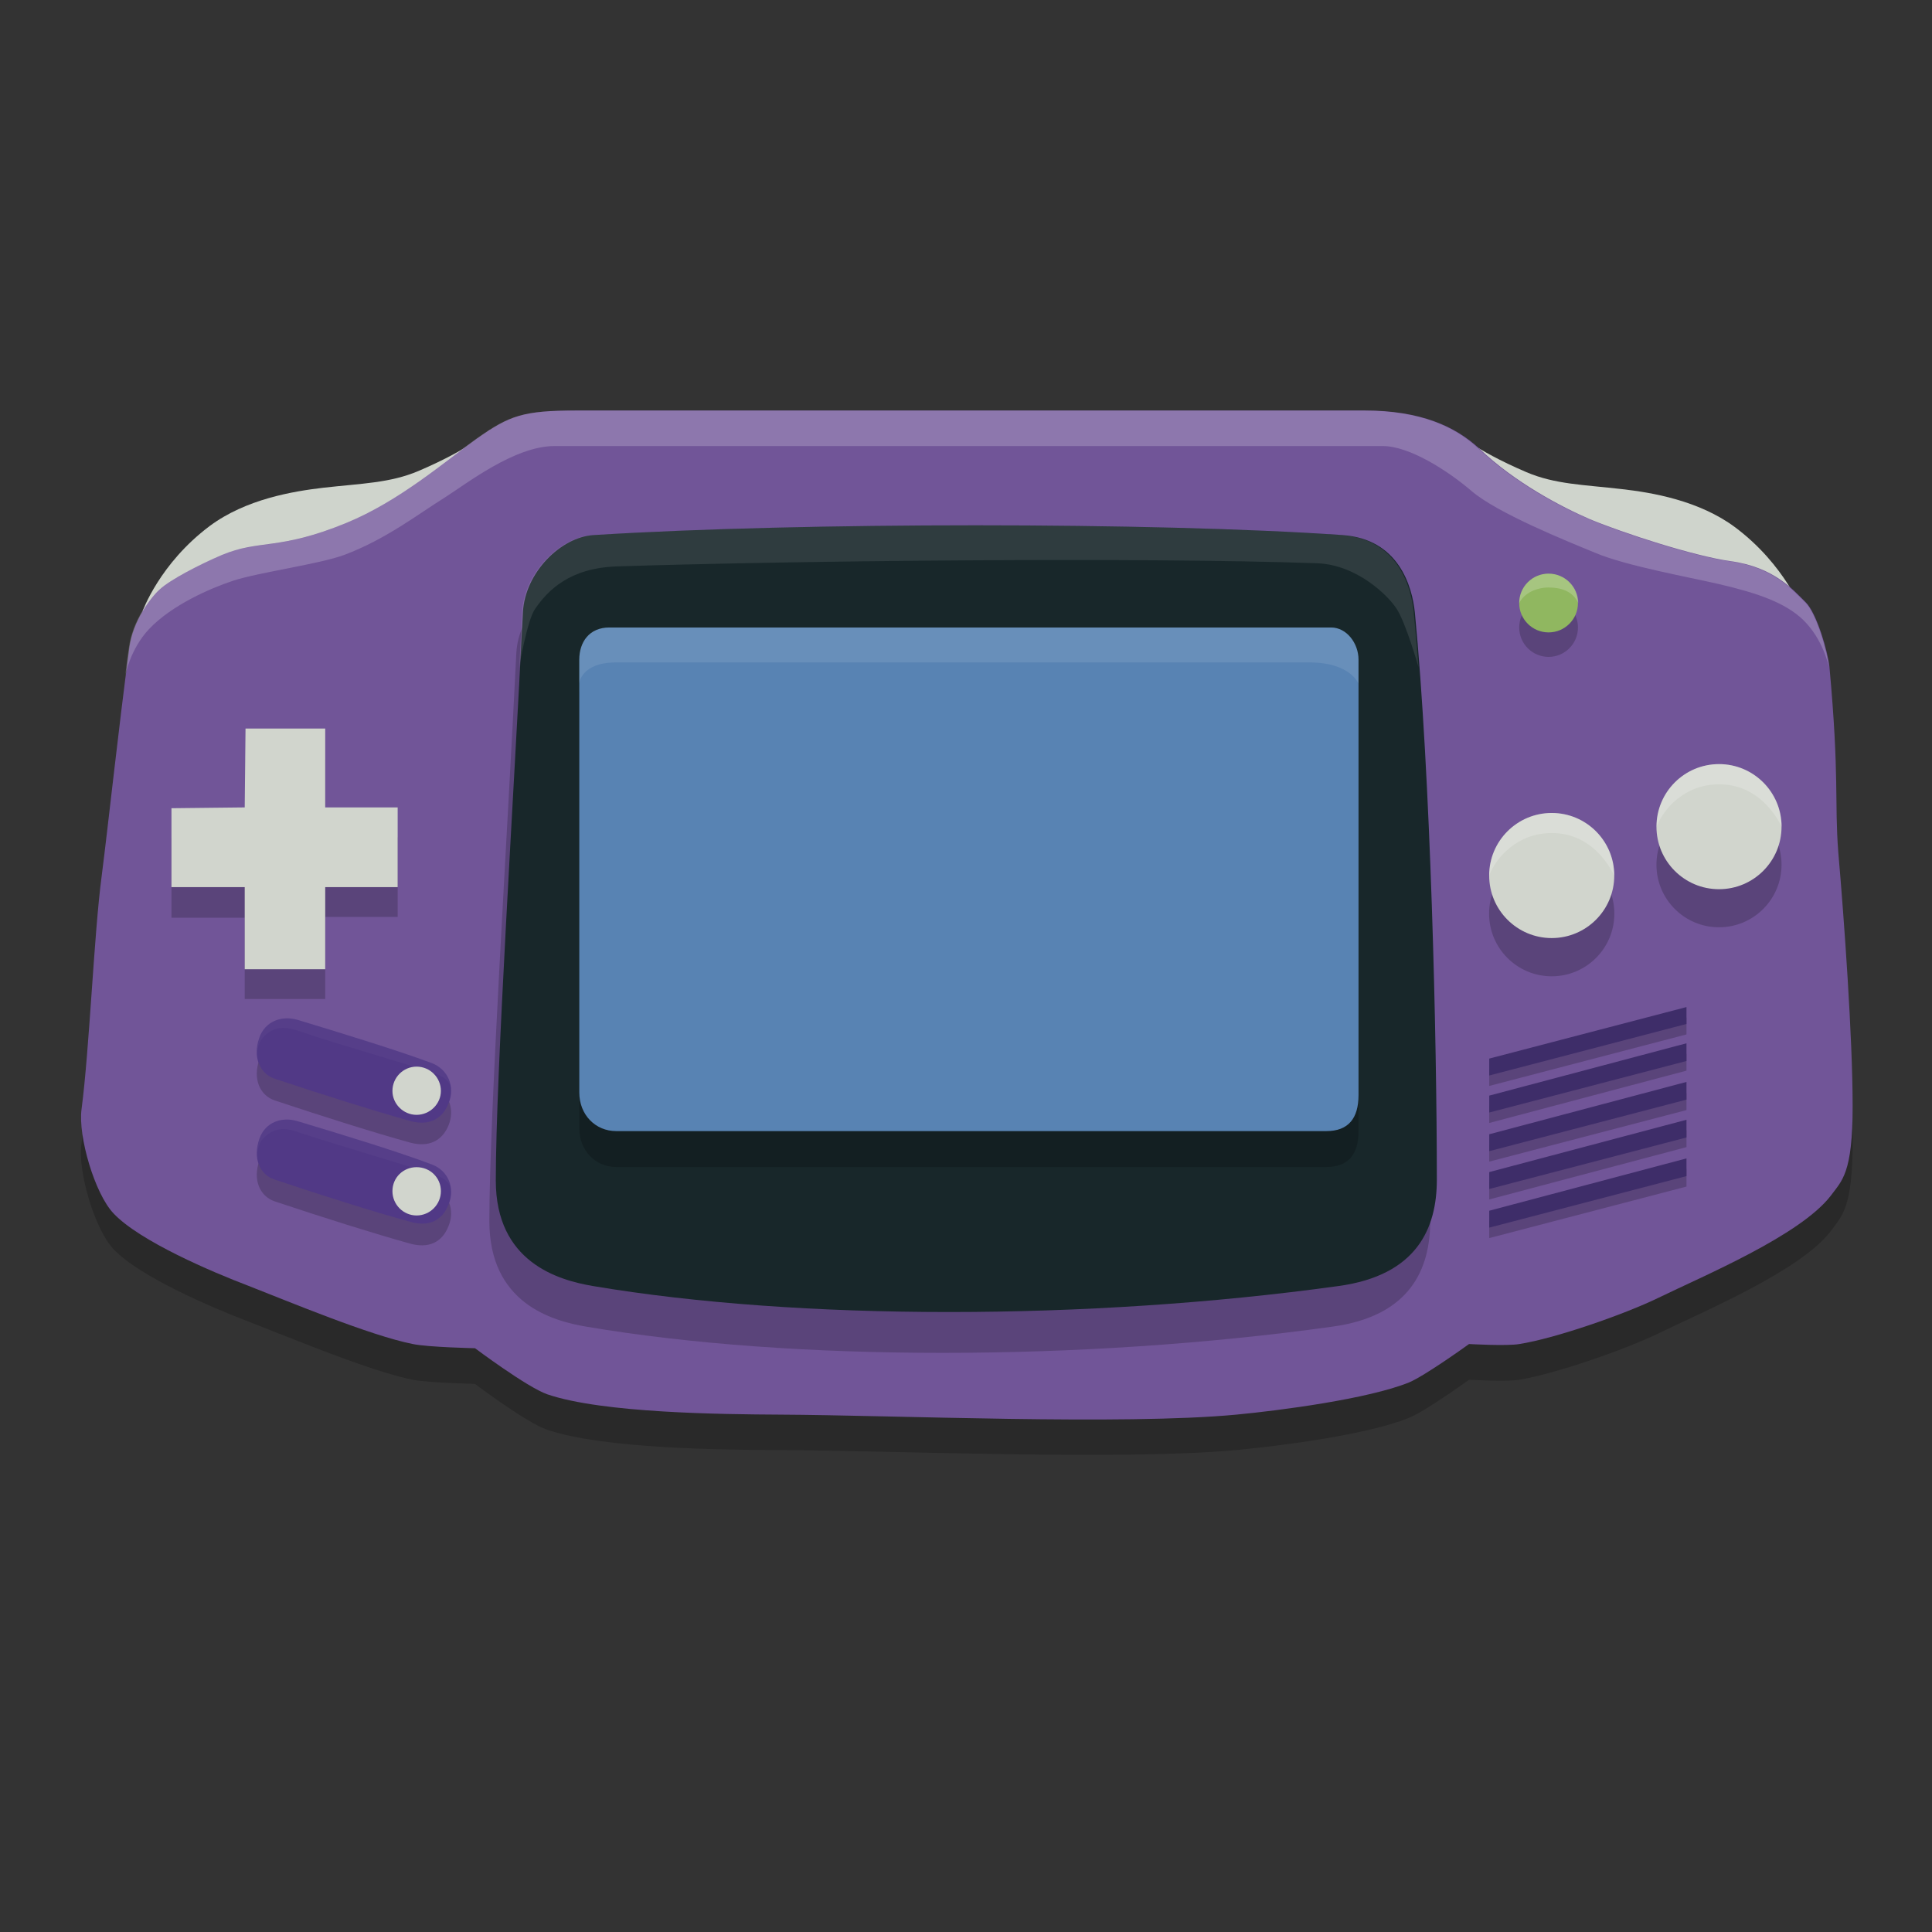 <?xml version="1.0" encoding="utf-8"?>
<svg version="1.1" xmlns="http://www.w3.org/2000/svg" x="0" y="0" width="24" height="24" viewBox="0 0 24 24" xml:space="preserve">
 <rect x="0" y="0" width="24" height="24" fill="#333333" stroke="none"/>
 <g>
  <path fill="#CFD4CC" d="M22.395,7.61c0,0-0.214-0.589-0.838-1.058c-0.45-0.336-1.039-0.434-1.409-0.476 c-0.475-0.055-0.832-0.059-1.187-0.211c-0.673-0.288-0.88-0.506-0.88-0.506v2.251L22.395,7.61"/>
  <path fill="#CFD4CC" d="M1.771,7.593c0,0,0.21-0.591,0.833-1.058c0.451-0.336,1.038-0.432,1.411-0.476 C4.491,6.005,4.846,6.001,5.2,5.85c0.674-0.288,0.882-0.508,0.882-0.508v2.252L1.771,7.593"/>
 </g>
 <g>
  <path fill="#010002" fill-opacity=".2" d="M1.604,8.485C1.651,8.151,1.873,7.861,1.98,7.761c0.131-0.119,0.504-0.312,0.772-0.424 c0.478-0.198,0.7-0.049,1.549-0.399C4.965,6.664,5.529,6.17,5.923,5.891c0.409-0.289,0.573-0.35,1.246-0.35c2.445,0,7.711,0,9.78,0 c0.699,0,1.135,0.201,1.425,0.474c0.447,0.424,1.025,0.725,1.37,0.874c0.421,0.176,1.296,0.461,1.747,0.524 c0.549,0.075,0.78,0.354,0.938,0.51c0.138,0.135,0.278,0.616,0.297,0.805c0.127,1.377,0.057,1.665,0.11,2.301 c0.071,0.84,0.176,2.301,0.179,3.142c0,0.849-0.139,0.938-0.275,1.125c-0.378,0.493-1.586,0.998-2.145,1.271 c-0.411,0.199-1.274,0.499-1.723,0.573c-0.153,0.026-0.624,0-0.624,0s-0.543,0.393-0.746,0.473c-0.508,0.209-1.604,0.35-2.146,0.4 c-1.411,0.131-4.249,0.007-5.663,0c-0.728-0.002-2.207-0.017-2.894-0.252c-0.253-0.082-0.899-0.57-0.899-0.57 s-0.582-0.014-0.772-0.051c-0.531-0.106-1.541-0.53-2.046-0.725c-0.444-0.17-1.348-0.554-1.672-0.898 c-0.233-0.247-0.444-0.96-0.399-1.299c0.1-0.746,0.153-2.173,0.251-2.892C1.35,10.619,1.462,9.569,1.604,8.485z"/>
  <path fill="#715598" d="M1.607,8.044c0.046-0.335,0.267-0.625,0.375-0.721c0.13-0.122,0.503-0.314,0.772-0.428 c0.477-0.199,0.699-0.051,1.548-0.399C4.967,6.222,5.53,5.728,5.924,5.449c0.409-0.288,0.573-0.35,1.247-0.35 c2.446,0,7.71,0,9.78,0c0.701,0,1.133,0.201,1.425,0.473c0.447,0.426,1.024,0.726,1.37,0.876c0.422,0.176,1.297,0.459,1.746,0.522 c0.548,0.074,0.782,0.357,0.939,0.511c0.138,0.136,0.276,0.616,0.295,0.803c0.126,1.377,0.061,1.667,0.11,2.304 c0.073,0.84,0.178,2.302,0.178,3.145c0.002,0.848-0.135,0.934-0.271,1.12c-0.38,0.495-1.588,0.999-2.146,1.271 c-0.409,0.199-1.273,0.502-1.723,0.572c-0.153,0.027-0.625,0-0.625,0s-0.54,0.39-0.745,0.477c-0.506,0.205-1.606,0.349-2.146,0.4 c-1.411,0.133-4.25,0.007-5.664,0c-0.727-0.004-2.207-0.018-2.894-0.252c-0.253-0.088-0.899-0.573-0.899-0.573 s-0.583-0.012-0.773-0.052c-0.53-0.105-1.539-0.527-2.044-0.724c-0.445-0.169-1.348-0.553-1.673-0.898 c-0.234-0.245-0.443-0.96-0.398-1.295c0.099-0.751,0.154-2.175,0.25-2.896C1.353,10.177,1.463,9.126,1.607,8.044z"/>
 </g>
 <g>
  <path fill="#010002" fill-opacity=".2" d="M7.291,7.156c2.583-0.164,6.971-0.165,9.306,0c0.695,0.047,0.863,0.635,0.898,0.961 c0.199,2.03,0.271,5.296,0.272,7.046c0,0.598-0.244,1.187-1.222,1.318c-3.109,0.433-6.704,0.433-9.257,0 c-0.439-0.073-1.209-0.297-1.209-1.312c0-1.307,0.225-4.808,0.335-7.055C6.439,7.616,6.89,7.181,7.291,7.156z"/>
  <path fill="#18272A" d="M7.371,6.647c2.583-0.162,6.975-0.162,9.306,0c0.697,0.048,0.866,0.636,0.899,0.963 c0.197,2.031,0.273,5.302,0.273,7.045c0,0.599-0.244,1.188-1.225,1.321c-3.108,0.43-6.702,0.43-9.255,0 c-0.441-0.074-1.21-0.3-1.21-1.312c0-1.311,0.225-4.81,0.337-7.057C6.522,7.108,6.971,6.672,7.371,6.647z"/>
  <path fill="#FFFFFF" fill-opacity=".1" d="M17.621,8.287c-0.018-0.237-0.039-0.463-0.059-0.677 c-0.031-0.328-0.203-0.916-0.899-0.963c-2.333-0.162-6.722-0.162-9.305,0C6.961,6.672,6.51,7.108,6.484,7.61 C6.475,7.825,6.461,8.051,6.45,8.287c0,0,0.097-0.576,0.195-0.72C6.807,7.33,7.079,7.054,7.668,7.036 c2.219-0.072,6.521-0.116,8.696-0.039c0.496,0.02,0.879,0.404,0.979,0.556C17.46,7.72,17.621,8.287,17.621,8.287z"/>
 </g>
 <g>
  <path fill="#010002" fill-opacity=".2" d="M7.57,8.241c1.682,0,7.436,0,8.965,0c0.194,0,0.341,0.196,0.341,0.4 c0,1.146,0,4.374,0,5.41c0,0.289-0.125,0.446-0.4,0.446c-1.528,0-7.008,0-8.821,0c-0.258,0-0.459-0.203-0.459-0.484 c0-0.832,0-4.158,0-5.372C7.197,8.42,7.32,8.241,7.57,8.241z"/>
  <path fill="#5883B3" d="M7.57,7.795c1.682,0,7.436,0,8.965,0c0.194,0,0.341,0.197,0.341,0.399c0,1.149,0,4.377,0,5.41 c0,0.287-0.125,0.447-0.4,0.447c-1.528,0-7.008,0-8.821,0c-0.258,0-0.459-0.202-0.459-0.481c0-0.835,0-4.162,0-5.375 C7.197,7.976,7.32,7.795,7.57,7.795z"/>
  <path fill="#FFFFFF" fill-opacity=".1" d="M16.875,8.491c0-0.069,0-0.238,0-0.298c0-0.202-0.146-0.398-0.341-0.398 c-1.528,0-7.283,0-8.965,0c-0.25,0-0.374,0.179-0.374,0.398c0,0.088,0,0.188,0,0.298c0,0,0.02-0.262,0.458-0.262 c1.583,0,7.283,0,8.62,0C16.773,8.23,16.875,8.491,16.875,8.491z"/>
 </g>
 <g>
  <polygon fill="#010002" fill-opacity=".2" points="3.04 10.4 3.05 9.43 4.04 9.43 4.04 10.4 4.94 10.4 4.94 11.39 4.04 11.39 4.04 12.41 3.04 12.41 3.04 11.4 2.13 11.4 2.13 10.41"/>
  <polygon fill="#D1D5CD" points="3.04 10.03 3.05 9.05 4.04 9.05 4.04 10.03 4.94 10.03 4.94 11.02 4.04 11.02 4.04 12.04 3.04 12.04 3.04 11.02 2.13 11.02 2.13 10.04"/>
  <g opacity=".2">
   <path fill="#010002" d="M3.701,12.941c0.602,0.18,1.242,0.376,1.665,0.539c0.199,0.074,0.292,0.291,0.206,0.499 c-0.079,0.195-0.249,0.278-0.48,0.214c-0.451-0.125-1.066-0.319-1.679-0.523c-0.185-0.063-0.276-0.267-0.191-0.509 C3.293,12.957,3.499,12.879,3.701,12.941z"/>
   <path fill="#010002" d="M3.701,14.195c0.602,0.185,1.242,0.383,1.665,0.539c0.199,0.072,0.292,0.292,0.206,0.496 c-0.079,0.204-0.249,0.283-0.48,0.218c-0.451-0.126-1.066-0.319-1.679-0.524c-0.185-0.063-0.276-0.267-0.191-0.507 C3.293,14.207,3.499,14.135,3.701,14.195z"/>
  </g>
  <g>
   <path fill="#513986" d="M3.701,12.67c0.602,0.183,1.242,0.38,1.665,0.537c0.199,0.077,0.292,0.294,0.206,0.499 c-0.079,0.201-0.249,0.284-0.48,0.218C4.64,13.798,4.025,13.604,3.412,13.4c-0.185-0.063-0.276-0.27-0.191-0.508 C3.293,12.686,3.499,12.61,3.701,12.67z"/>
   <path fill="#513986" d="M3.701,13.929c0.602,0.181,1.242,0.377,1.665,0.537c0.199,0.074,0.292,0.289,0.206,0.497 c-0.079,0.201-0.249,0.283-0.48,0.213c-0.451-0.123-1.066-0.317-1.679-0.523c-0.185-0.059-0.276-0.263-0.191-0.507 C3.293,13.943,3.499,13.866,3.701,13.929z"/>
  </g>
  <path fill="#FFFFFF" fill-opacity=".03" d="M5.604,13.556c0-0.153-0.088-0.292-0.238-0.347c-0.422-0.158-1.064-0.355-1.665-0.539 c-0.201-0.059-0.409,0.017-0.479,0.224c-0.033,0.089-0.039,0.176-0.026,0.249c0,0-0.029-0.177,0.108-0.292 c0.134-0.11,0.254-0.097,0.425-0.038c0.472,0.162,1.239,0.374,1.668,0.52C5.634,13.41,5.604,13.556,5.604,13.556z"/>
  <path fill="#FFFFFF" fill-opacity=".03" d="M5.604,14.807c0-0.151-0.088-0.287-0.238-0.341c-0.422-0.16-1.064-0.356-1.665-0.537 c-0.202-0.06-0.409,0.017-0.479,0.219c-0.032,0.09-0.038,0.178-0.025,0.253c0,0-0.029-0.183,0.108-0.293 c0.134-0.109,0.254-0.099,0.425-0.035c0.472,0.155,1.239,0.376,1.667,0.518C5.632,14.667,5.604,14.807,5.604,14.807z"/>
  <path fill="#D1D5CD" d="M5.175,13.25c0.166,0,0.302,0.135,0.302,0.302c0,0.161-0.136,0.297-0.302,0.297 c-0.165,0-0.3-0.136-0.3-0.297C4.875,13.385,5.01,13.25,5.175,13.25z"/>
  <path fill="#D1D5CD" d="M5.175,14.499c0.166,0,0.302,0.128,0.302,0.298c0,0.166-0.136,0.302-0.302,0.302 c-0.165,0-0.3-0.136-0.3-0.302C4.875,14.627,5.01,14.499,5.175,14.499z"/>
 </g>
 <g>
  <g opacity=".2">
   <circle fill="#010002" cx="19.276" cy="11.35" r=".778"/>
   <circle fill="#010002" cx="21.354" cy="10.742" r=".777"/>
  </g>
  <g>
   <circle fill="#D1D5CD" cx="19.276" cy="10.876" r=".777"/>
   <circle fill="#D1D5CD" cx="21.354" cy="10.269" r=".777"/>
  </g>
  <circle fill="#010002" fill-opacity=".2" cx="19.237" cy="7.795" r=".365"/>
  <circle fill="#90B760" cx="19.237" cy="7.491" r=".365"/>
  <path fill="#FFFFFF" fill-opacity=".2" d="M20.052,10.876c-0.107-0.218-0.347-0.528-0.775-0.528c-0.43,0-0.695,0.308-0.778,0.528 c0-0.429,0.349-0.777,0.778-0.777C19.705,10.098,20.052,10.447,20.052,10.876z"/>
  <path fill="#FFFFFF" fill-opacity=".2" d="M22.133,10.269c-0.109-0.217-0.349-0.526-0.778-0.526c-0.429,0-0.694,0.308-0.775,0.526 c0-0.429,0.347-0.777,0.775-0.777C21.784,9.491,22.133,9.84,22.133,10.269z"/>
  <path fill="#FFFFFF" fill-opacity=".2" d="M19.606,7.492c-0.071-0.155-0.225-0.194-0.369-0.194s-0.303,0.066-0.365,0.194 c0-0.203,0.163-0.366,0.365-0.366S19.606,7.288,19.606,7.492z"/>
 </g>
 <g>
  <g opacity=".2">
   <polygon fill="#010002" points="18.5 13.28 20.95 12.64 20.95 12.85 18.5 13.49"/>
   <polygon fill="#010002" points="18.5 13.74 20.95 13.09 20.95 13.3 18.5 13.95"/>
   <polygon fill="#010002" points="18.5 14.22 20.95 13.58 20.95 13.79 18.5 14.43"/>
   <polygon fill="#010002" points="18.5 14.69 20.95 14.04 20.95 14.25 18.5 14.9"/>
   <polygon fill="#010002" points="18.5 15.17 20.95 14.52 20.95 14.74 18.5 15.38"/>
  </g>
  <g>
   <polygon fill="#3E2D69" points="18.5 13.15 20.95 12.51 20.95 12.72 18.5 13.36"/>
   <polygon fill="#3E2D69" points="18.5 13.61 20.95 12.96 20.95 13.18 18.5 13.82"/>
   <polygon fill="#3E2D69" points="18.5 14.09 20.95 13.44 20.95 13.66 18.5 14.3"/>
   <polygon fill="#3E2D69" points="18.5 14.56 20.95 13.91 20.95 14.13 18.5 14.77"/>
   <polygon fill="#3E2D69" points="18.5 15.04 20.95 14.39 20.95 14.61 18.5 15.25"/>
  </g>
 </g>
 <g>
  <path fill="#FFFFFF" fill-opacity=".2" d="M22.719,8.286c-0.02-0.188-0.154-0.668-0.295-0.804 c-0.158-0.153-0.392-0.435-0.938-0.509c-0.45-0.063-1.326-0.346-1.745-0.523C19.392,6.301,18.816,6,18.366,5.573 C18.077,5.301,17.645,5.1,16.942,5.1c-2.067,0-7.335,0-9.776,0c-0.674,0-0.841,0.062-1.248,0.349 c-0.395,0.28-0.959,0.775-1.622,1.049C3.448,6.846,3.228,6.698,2.75,6.896C2.48,7.008,2.109,7.201,1.976,7.323 C1.87,7.419,1.645,7.708,1.601,8.045C1.584,8.161,1.568,8.277,1.556,8.392c0,0,0.061-0.331,0.298-0.58 C2.133,7.518,2.61,7.308,2.896,7.214C3.211,7.11,3.97,7.008,4.28,6.892c0.515-0.193,0.927-0.514,1.238-0.707 C5.794,6.011,6.39,5.541,6.888,5.541c2.452,0,8.124,0,10.289,0c0.336,0,0.814,0.311,1.105,0.56 c0.318,0.272,1.157,0.611,1.546,0.771c0.384,0.159,1.122,0.291,1.527,0.384c0.496,0.116,0.821,0.234,1.039,0.439 C22.653,7.944,22.719,8.286,22.719,8.286z"/>
 </g>
</svg>
